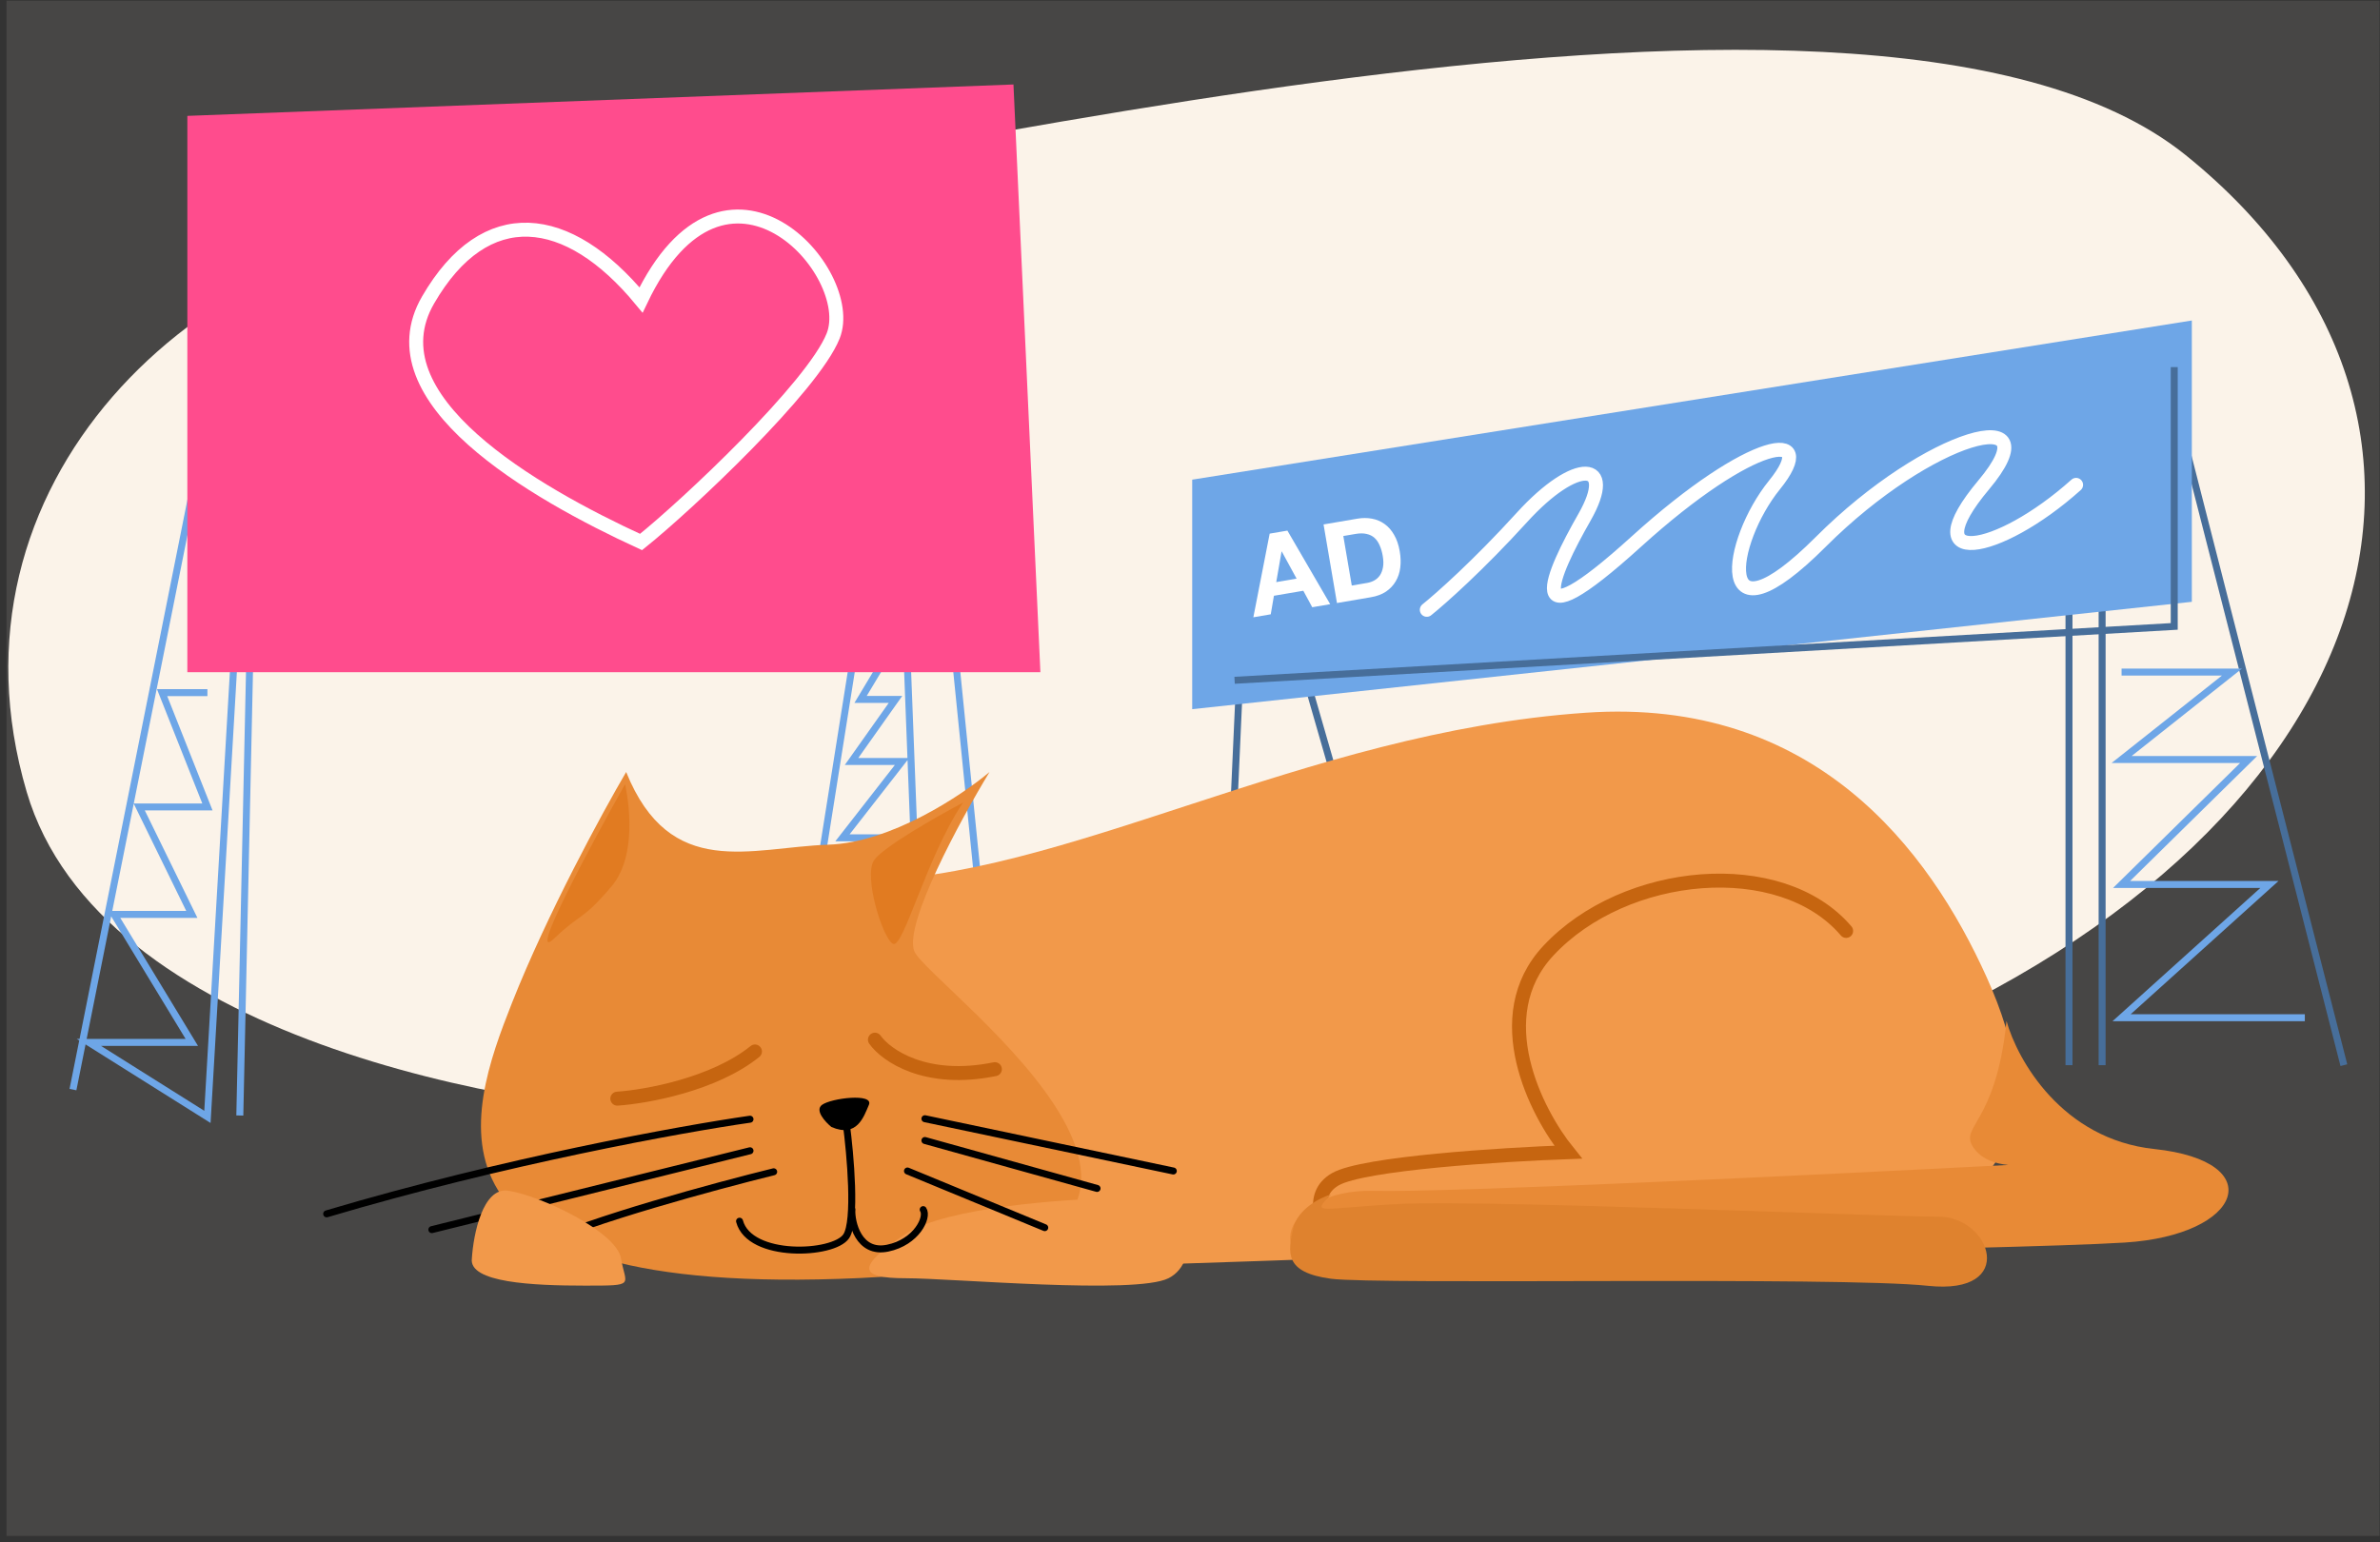 <svg width="341" height="221" viewBox="0 0 341 221" fill="none" xmlns="http://www.w3.org/2000/svg">
<rect x="0" y="0" width="341" height="221" fill="#333333" stroke="none"/>
<rect opacity="0.1" x="0.931" y="0.098" width="340" height="220" fill="#FBF3E9"/>
<path d="M3.823 113.474C14.178 148.678 73.283 159.205 101.541 160.068C149.279 167.886 189.552 181.423 265.915 151.008C342.277 120.592 359.75 59.761 313.156 22.227C266.562 -15.307 110.601 28.698 69.184 31.287C27.767 33.875 -9.119 69.468 3.823 113.474Z" fill="#FBF3E9"/>
<path d="M177.812 92.849L175.439 145.52M185.878 92.849L201.062 145.52M301.185 83.359V152.638M309.726 50.618L335.824 152.638M296.44 83.359V152.638" stroke="#476E9A"/>
<path d="M134.965 75.276L142.483 149.745M129.236 75.276L132.1 149.745H117.185L129.236 140.818H117.185L129.236 131.921H118.482L129.236 120.058H120.706L129.236 109.123H122.004L128.306 100.226H123.301L128.306 91.885M125.298 75.276L113.483 149.745" stroke="#6EA6E7"/>
<path d="M227.255 102.131C259.854 99.909 276.338 121.579 284.673 140.101C293.008 158.623 293.008 178.997 244.851 178.997C196.694 178.997 110.567 185.48 94.823 178.997C79.079 172.515 92.97 126.21 122.606 126.21C152.241 126.21 186.506 104.91 227.255 102.131Z" fill="#F2994A"/>
<path d="M73.351 143.726C78.409 130.934 86.367 116.332 89.714 110.63C96.036 126.248 107.563 121.414 118.719 121.042C127.644 120.745 137.809 113.977 141.775 110.63C137.561 117.571 129.503 132.421 130.991 136.289C132.85 141.123 188.631 180.17 123.182 183.145C57.732 186.12 67.029 159.717 73.351 143.726Z" fill="#E88A36"/>
<path d="M87.614 127.025C91.861 122.019 89.558 112.375 89.558 112.375C84.522 121.32 75.442 138.262 79.411 134.474C83.38 130.686 83.366 132.031 87.614 127.025Z" fill="#E17B21"/>
<path d="M125.216 123.295C126.411 121.449 134.224 117.004 137.98 115.012C132.685 122.888 129.426 136.059 127.932 135.245C126.439 134.43 123.723 125.604 125.216 123.295Z" fill="#E17B21"/>
<path d="M88.446 157.437C92.578 157.156 102.308 155.409 108.169 150.675M125.356 148.984C126.953 151.239 132.626 155.24 142.544 153.211" stroke="#C66510" stroke-width="2" stroke-linecap="round"/>
<path d="M264.509 133.401C255.161 122.427 232.806 124.459 221.832 136.246C213.052 145.675 220.07 159.413 224.677 165.103C215.234 165.441 195.345 166.689 191.338 168.979C187.33 171.269 189.668 176.136 191.338 178.283" stroke="#C66510" stroke-width="2" stroke-linecap="round"/>
<path d="M287.489 146.307C289.018 151.834 295.392 163.241 308.657 164.652C325.238 166.416 321.358 177 304.424 178.058C287.489 179.116 204.936 180.175 192.588 181.233C180.24 182.292 183.415 170.297 196.821 170.649C207.13 170.921 259.763 168.389 287.749 166.939C285.979 166.782 284.063 166.183 282.901 164.652C280.397 161.354 285.932 161.535 287.489 146.307Z" fill="#E88A36"/>
<path d="M185.287 176.041C185.904 173.264 189.144 171.627 190.687 171.155C187.88 174.208 188.769 173.131 200.656 172.522C212.542 171.912 270.299 174.35 277.766 174.35C285.233 174.35 289.196 185.627 276.242 184.256C263.289 182.884 197.372 184.141 190.687 183.241C184.001 182.341 184.515 179.513 185.287 176.041Z" fill="#DF822E"/>
<path d="M117.78 158.323C116.705 159.105 118.227 160.765 119.122 161.497C122.784 163.084 123.761 160.032 124.493 158.323C125.226 156.614 119.122 157.347 117.78 158.323Z" fill="black"/>
<path d="M107.459 160.382C97.79 161.763 72.121 166.41 46.805 173.944M107.459 164.903L61.874 176.205M110.85 167.917C102.687 169.926 84.478 174.849 76.944 178.465" stroke="black" stroke-linecap="round"/>
<path d="M121.246 160.971C121.845 165.466 122.685 174.997 121.246 177.155C119.447 179.853 107.399 180.392 105.96 174.997" stroke="black" stroke-linecap="round"/>
<path d="M129.75 176.827C135.46 173.02 152.484 171.804 160.283 171.672C171.216 171.049 172.178 180.792 167.42 183.171C162.662 185.55 136.491 183.171 129.75 183.171C123.009 183.171 122.613 181.585 129.75 176.827Z" fill="#F2994A"/>
<path d="M132.519 160.312L168.108 167.804M132.519 163.434L157.182 170.302M130.022 167.804L149.689 175.921" stroke="black" stroke-linecap="round"/>
<path d="M122.054 173.337C121.952 175.127 122.997 179.721 127.17 178.862C131.342 178.002 133.014 174.411 132.273 173.337" stroke="black" stroke-linecap="round"/>
<path d="M72.789 170.628C69.163 170.11 67.824 176.889 67.608 180.343C67.134 183.806 76.351 184.229 83.799 184.229C91.246 184.229 89.627 184.229 88.98 180.343C88.332 176.458 77.323 171.276 72.789 170.628Z" fill="#F2994A"/>
<path d="M29.719 59.844L10.454 156.139M34.59 76.545L29.719 160.05L12.741 149.379H27.483L16.344 131.033H27.483L19.948 115.635H29.719L23.224 99.254H29.719" stroke="#6EA6E7"/>
<path d="M35.924 88.133L34.36 159.85" stroke="#6EA6E7"/>
<path d="M145.207 12.105L26.843 16.606V96.326H149.065L145.207 12.105Z" fill="#FF4C8D"/>
<path d="M314.04 45.926L170.816 68.735V101.624L314.04 86.24V45.926Z" fill="#6EA6E7"/>
<path d="M176.889 97.486L311.519 89.765V52.609" stroke="#476E9A"/>
<path d="M303.973 96.311H319.786L303.973 108.842H322.173L303.973 126.745H325.157L303.973 145.841H330.229" stroke="#6EA6E7"/>
<path d="M119.37 48.147C116.453 55.44 98.437 72.394 91.846 77.669C76.404 70.571 53.124 57.159 61.336 42.985C69.547 28.811 81.386 30.322 91.846 42.985C103.959 17.659 123.017 39.03 119.37 48.147Z" stroke="white" stroke-width="2"/>
<path d="M182.856 83.417L183.618 79.035L183.65 79.029L185.774 82.92L182.856 83.417ZM181.914 76.469L179.577 88.457L182.069 88.031L182.524 85.373L186.736 84.655L188.015 87.017L190.586 86.579L184.454 76.036L181.914 76.469ZM193.678 83.909L192.467 76.811L194.234 76.51C194.844 76.406 195.369 76.408 195.809 76.517C196.259 76.613 196.637 76.803 196.945 77.086C197.253 77.369 197.499 77.733 197.683 78.177C197.876 78.61 198.021 79.11 198.118 79.678C198.224 80.298 198.235 80.837 198.15 81.295C198.066 81.753 197.916 82.141 197.7 82.46C197.482 82.767 197.214 83.008 196.898 83.181C196.581 83.354 196.244 83.471 195.886 83.532L193.678 83.909ZM189.636 75.152L191.557 86.413L196.415 85.584C197.277 85.437 197.999 85.168 198.582 84.776C199.173 84.373 199.636 83.882 199.97 83.306C200.315 82.728 200.534 82.074 200.626 81.344C200.718 80.614 200.694 79.839 200.554 79.019C200.394 78.083 200.124 77.29 199.742 76.641C199.372 75.99 198.916 75.473 198.374 75.089C197.843 74.704 197.242 74.449 196.572 74.326C195.912 74.2 195.219 74.199 194.494 74.323L189.636 75.152Z" fill="white"/>
<path d="M204.428 87.386C206.374 85.829 211.824 81.003 218.052 74.152C225.837 65.588 231.675 65.978 227.004 74.152C222.333 82.326 217.662 92.835 234.4 77.655C251.137 62.474 260.868 61.306 254.251 69.481C247.634 77.655 245.299 93.224 260.868 77.655C276.438 62.085 294.343 57.414 284.223 69.481C274.103 81.547 286.169 79.601 297.457 69.481" stroke="white" stroke-width="2" stroke-linecap="round"/>
</svg>
